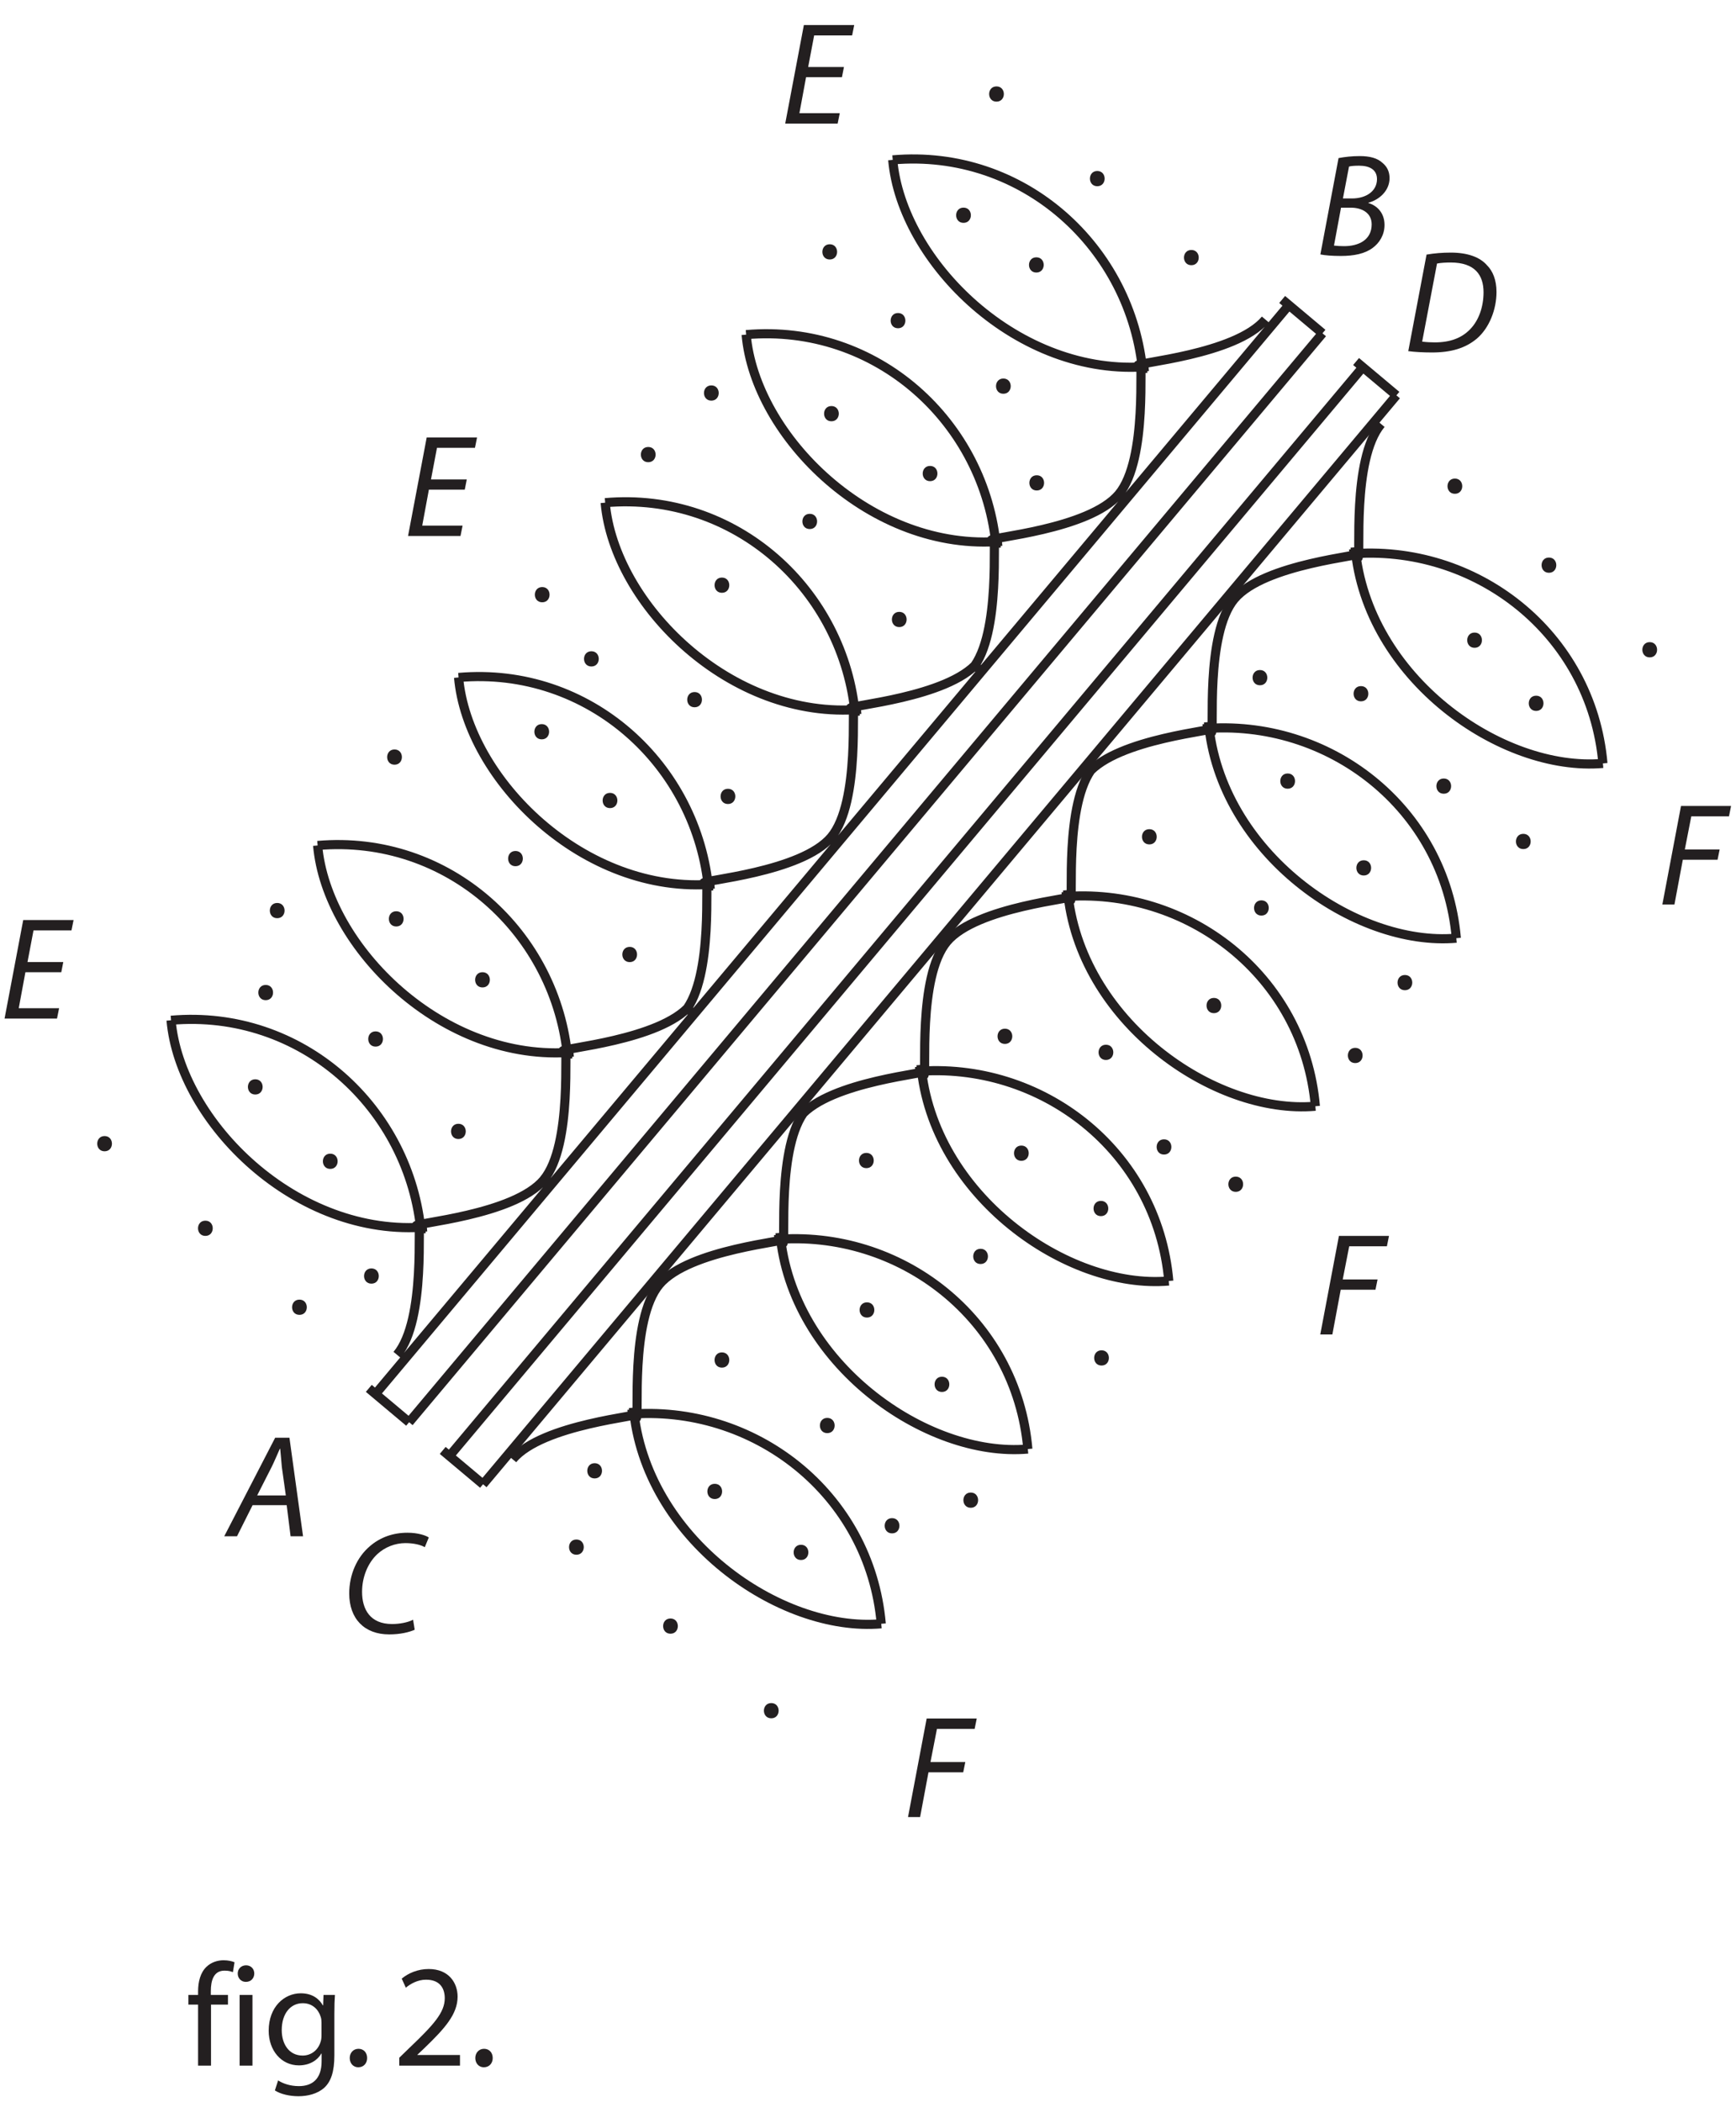 <?xml version="1.0" encoding="UTF-8"?>
<svg xmlns="http://www.w3.org/2000/svg" xmlns:xlink="http://www.w3.org/1999/xlink" width="285pt" height="345pt" viewBox="0 0 285 345" version="1.2">
<defs>
<g>
<symbol overflow="visible" id="glyph0-0">
<path style="stroke:none;" d=""/>
</symbol>
<symbol overflow="visible" id="glyph0-1">
<path style="stroke:none;" d="M 4.062 0 L 4.062 -10.016 L 6.844 -10.016 L 6.844 -11.609 L 4.031 -11.609 L 4.031 -12.234 C 4.031 -14.016 4.516 -15.594 6.281 -15.594 C 6.906 -15.594 7.312 -15.484 7.656 -15.344 L 7.922 -16.969 C 7.516 -17.141 6.891 -17.297 6.125 -17.297 C 5.156 -17.297 4.109 -16.984 3.312 -16.219 C 2.328 -15.281 1.938 -13.797 1.938 -12.172 L 1.938 -11.609 L 0.344 -11.609 L 0.344 -10.016 L 1.938 -10.016 L 1.938 0 Z "/>
</symbol>
<symbol overflow="visible" id="glyph0-2">
<path style="stroke:none;" d="M 3.859 0 L 3.859 -11.609 L 1.75 -11.609 L 1.75 0 Z M 2.781 -13.75 C 3.625 -13.75 4.156 -14.375 4.156 -15.125 C 4.156 -15.859 3.625 -16.469 2.812 -16.469 C 1.984 -16.469 1.438 -15.859 1.438 -15.125 C 1.438 -14.375 1.969 -13.75 2.766 -13.75 Z "/>
</symbol>
<symbol overflow="visible" id="glyph0-3">
<path style="stroke:none;" d="M 11.688 -8.453 C 11.688 -9.859 11.719 -10.797 11.781 -11.609 L 9.906 -11.609 L 9.844 -9.891 L 9.797 -9.891 C 9.266 -10.844 8.188 -11.875 6.172 -11.875 C 3.484 -11.875 0.906 -9.672 0.906 -5.734 C 0.906 -2.5 2.969 -0.047 5.859 -0.047 C 7.656 -0.047 8.922 -0.906 9.547 -1.984 L 9.594 -1.984 L 9.594 -0.719 C 9.594 2.234 8.016 3.359 5.859 3.359 C 4.422 3.359 3.219 2.922 2.453 2.422 L 1.922 4.062 C 2.859 4.688 4.391 5.016 5.781 5.016 C 7.25 5.016 8.875 4.656 10.031 3.625 C 11.141 2.594 11.688 0.984 11.688 -1.703 Z M 9.578 -4.969 C 9.578 -4.578 9.531 -4.172 9.406 -3.844 C 8.969 -2.469 7.797 -1.656 6.484 -1.656 C 4.219 -1.656 3.047 -3.578 3.047 -5.828 C 3.047 -8.547 4.484 -10.25 6.5 -10.25 C 8.062 -10.25 9.078 -9.234 9.453 -7.984 C 9.547 -7.703 9.578 -7.391 9.578 -7.062 Z "/>
</symbol>
<symbol overflow="visible" id="glyph0-4">
<path style="stroke:none;" d="M 2.656 0.266 C 3.531 0.266 4.109 -0.391 4.109 -1.25 C 4.109 -2.141 3.531 -2.766 2.688 -2.766 C 1.844 -2.766 1.25 -2.109 1.25 -1.25 C 1.25 -0.391 1.828 0.266 2.641 0.266 Z "/>
</symbol>
<symbol overflow="visible" id="glyph0-5">
<path style="stroke:none;" d=""/>
</symbol>
<symbol overflow="visible" id="glyph0-6">
<path style="stroke:none;" d="M 11.047 0 L 11.047 -1.75 L 4.062 -1.75 L 4.062 -1.797 L 5.281 -2.953 C 8.562 -6.125 10.656 -8.453 10.656 -11.328 C 10.656 -13.562 9.234 -15.859 5.906 -15.859 C 4.109 -15.859 2.547 -15.172 1.484 -14.281 L 2.156 -12.797 C 2.875 -13.391 4.062 -14.109 5.469 -14.109 C 7.797 -14.109 8.547 -12.641 8.547 -11.062 C 8.547 -8.719 6.719 -6.703 2.734 -2.906 L 1.078 -1.297 L 1.078 0 Z "/>
</symbol>
<symbol overflow="visible" id="glyph1-0">
<path style="stroke:none;" d=""/>
</symbol>
<symbol overflow="visible" id="glyph1-1">
<path style="stroke:none;" d="M 0.75 0 L 2.734 0 L 4.109 -7.344 L 9.812 -7.344 L 10.156 -9.031 L 4.438 -9.031 L 5.5 -14.469 L 11.688 -14.469 L 12.031 -16.172 L 3.812 -16.172 Z "/>
</symbol>
<symbol overflow="visible" id="glyph1-2">
<path style="stroke:none;" d="M 10.391 -9.281 L 4.516 -9.281 L 5.5 -14.469 L 11.734 -14.469 L 12.078 -16.172 L 3.812 -16.172 L 0.75 0 L 9.359 0 L 9.703 -1.703 L 3.078 -1.703 L 4.172 -7.609 L 10.062 -7.609 Z "/>
</symbol>
<symbol overflow="visible" id="glyph1-3">
<path style="stroke:none;" d="M 9.625 -5.109 L 10.266 0 L 12.312 0 L 10.078 -16.172 L 7.734 -16.172 L -0.625 0 L 1.469 0 L 4.031 -5.109 Z M 4.781 -6.703 L 7.172 -11.406 C 7.656 -12.391 8.062 -13.391 8.5 -14.359 L 8.562 -14.359 C 8.641 -13.422 8.766 -12.219 8.828 -11.375 L 9.484 -6.703 Z "/>
</symbol>
<symbol overflow="visible" id="glyph1-4">
<path style="stroke:none;" d="M 11.656 -2.141 C 10.781 -1.688 9.438 -1.438 8.203 -1.438 C 4.609 -1.438 3.281 -3.844 3.281 -6.719 C 3.281 -9.188 4.25 -11.469 5.766 -12.891 C 7.016 -14.062 8.719 -14.719 10.391 -14.719 C 11.828 -14.719 12.984 -14.406 13.578 -14.047 L 14.234 -15.641 C 13.797 -15.953 12.5 -16.422 10.734 -16.422 C 8.359 -16.422 6.281 -15.672 4.609 -14.25 C 2.406 -12.406 1.172 -9.5 1.172 -6.453 C 1.172 -2.328 3.641 0.266 7.734 0.266 C 9.547 0.266 11.016 -0.094 11.922 -0.5 Z "/>
</symbol>
<symbol overflow="visible" id="glyph1-5">
<path style="stroke:none;" d="M 0.766 -0.125 C 1.516 0.031 2.734 0.125 4.109 0.125 C 6.281 0.125 8.062 -0.234 9.359 -1.203 C 10.422 -1.984 11.297 -3.281 11.297 -4.969 C 11.297 -6.906 10.109 -8.141 8.641 -8.562 L 8.641 -8.609 C 10.469 -9.094 12.125 -10.609 12.125 -12.641 C 12.125 -13.703 11.719 -14.547 10.938 -15.172 C 10.109 -15.938 8.875 -16.266 7.219 -16.266 C 5.906 -16.266 4.75 -16.125 3.75 -15.938 Z M 5.469 -14.547 C 5.781 -14.641 6.391 -14.688 7.125 -14.688 C 8.875 -14.688 10.062 -14.016 10.062 -12.484 C 10.062 -10.516 8.281 -9.312 5.953 -9.312 L 4.469 -9.312 Z M 4.156 -7.797 L 5.781 -7.797 C 7.578 -7.797 9.188 -6.953 9.188 -5.062 C 9.188 -2.469 6.984 -1.469 4.625 -1.484 C 4.078 -1.484 3.5 -1.516 3 -1.578 Z "/>
</symbol>
<symbol overflow="visible" id="glyph1-6">
<path style="stroke:none;" d="M 0.797 -0.094 C 1.828 0.047 3.281 0.125 4.703 0.125 C 7.828 0.125 10.172 -0.578 12.047 -2.141 C 14.109 -3.906 15.281 -6.938 15.281 -9.812 C 15.281 -11.812 14.641 -13.266 13.75 -14.156 C 12.578 -15.531 10.516 -16.266 7.781 -16.266 C 6.391 -16.266 5.047 -16.156 3.797 -15.938 Z M 5.516 -14.469 C 6.094 -14.594 7.016 -14.641 7.75 -14.641 C 11.766 -14.641 13.156 -12.547 13.156 -9.75 C 13.156 -7.438 12.406 -5.156 10.938 -3.672 C 9.594 -2.281 7.734 -1.531 5.156 -1.531 C 4.562 -1.531 3.797 -1.562 3.078 -1.656 Z "/>
</symbol>
</g>
</defs>
<g id="surface1">
<g style="fill:rgb(13.73%,12.16%,12.549%);fill-opacity:1;">
  <use xlink:href="#glyph0-1" x="30.581" y="339"/>
  <use xlink:href="#glyph0-2" x="37.589" y="339"/>
  <use xlink:href="#glyph0-3" x="43.205" y="339"/>
</g>
<g style="fill:rgb(13.73%,12.16%,12.549%);fill-opacity:1;">
  <use xlink:href="#glyph0-4" x="56.165" y="339"/>
</g>
<g style="fill:rgb(13.73%,12.16%,12.549%);fill-opacity:1;">
  <use xlink:href="#glyph0-5" x="59.381" y="339"/>
  <use xlink:href="#glyph0-6" x="64.469" y="339"/>
  <use xlink:href="#glyph0-4" x="76.781" y="339"/>
</g>
<path style="fill:none;stroke-width:1.5;stroke-linecap:butt;stroke-linejoin:miter;stroke:rgb(13.73%,12.16%,12.549%);stroke-opacity:1;stroke-miterlimit:4;" d="M 94.145 172.336 C 72.734 170.465 53.602 189.594 52.145 206.246 M 52.145 206.246 C 73.555 208.117 91.41 191.848 93.215 171.234 M 93.039 173.262 C 92.5 173.715 94.113 157.156 89.238 151.348 M 92.402 172.504 C 91.863 172.957 108.453 174.242 113.324 180.051 M 70.074 143.656 C 48.668 141.781 29.535 160.914 28.082 177.562 M 28.082 177.562 C 49.488 179.438 67.344 163.168 69.148 142.555 M 68.973 144.582 C 68.434 145.035 70.051 128.473 65.176 122.664 M 68.336 143.824 C 67.797 144.277 84.387 145.559 89.262 151.367 M 141.348 228.594 C 119.941 226.723 100.809 245.852 99.352 262.504 M 99.352 262.504 C 120.762 264.375 138.617 248.105 140.422 227.492 M 140.246 229.52 C 139.707 229.973 141.32 213.414 136.445 207.605 M 139.609 228.762 C 139.07 229.215 155.656 230.5 160.531 236.309 M 117.281 199.914 C 95.875 198.039 76.742 217.172 75.285 233.82 M 75.285 233.82 C 96.695 235.695 114.551 219.426 116.355 198.809 M 116.18 200.84 C 115.641 201.293 117.258 184.734 112.383 178.926 M 115.543 200.082 C 115.004 200.535 131.594 201.82 136.465 207.629 M 188.555 284.852 C 167.145 282.98 148.016 302.113 146.559 318.762 M 146.559 318.762 C 167.969 320.637 185.824 304.367 187.629 283.75 M 187.449 285.781 C 186.91 286.23 188.527 269.672 183.652 263.863 M 186.816 285.02 C 186.277 285.477 202.863 286.758 207.738 292.566 M 164.488 256.172 C 143.082 254.301 123.949 273.43 122.496 290.082 M 122.496 290.082 C 143.902 291.953 161.758 275.684 163.562 255.07 M 163.383 257.098 C 162.844 257.551 164.461 240.988 159.586 235.184 M 162.75 256.34 C 162.211 256.793 178.801 258.078 183.672 263.887 M 61.648 116.227 L 211.598 294.93 M 67.164 111.598 L 217.113 290.301 M 73.781 106.043 L 223.734 284.746 M 79.301 101.414 L 229.25 280.117 M 210.496 295.855 L 217.113 290.301 M 222.629 285.672 L 229.25 280.117 M 72.68 106.969 L 79.301 101.414 M 60.547 117.152 L 67.164 111.598 " transform="matrix(1,0,0,-1,0,345)"/>
<path style=" stroke:none;fill-rule:nonzero;fill:rgb(13.73%,12.16%,12.549%);fill-opacity:1;" d="M 43.621 164.141 C 45.23 164.141 45.23 161.641 43.621 161.641 C 42.008 161.641 42.008 164.141 43.621 164.141 "/>
<path style=" stroke:none;fill-rule:nonzero;fill:rgb(13.73%,12.16%,12.549%);fill-opacity:1;" d="M 17.168 188.941 C 18.781 188.941 18.781 186.441 17.168 186.441 C 15.559 186.441 15.559 188.941 17.168 188.941 "/>
<path style=" stroke:none;fill-rule:nonzero;fill:rgb(13.73%,12.16%,12.549%);fill-opacity:1;" d="M 33.719 202.828 C 35.328 202.828 35.328 200.328 33.719 200.328 C 32.105 200.328 32.105 202.828 33.719 202.828 "/>
<path style=" stroke:none;fill-rule:nonzero;fill:rgb(13.73%,12.16%,12.549%);fill-opacity:1;" d="M 54.219 191.832 C 55.832 191.832 55.832 189.332 54.219 189.332 C 52.605 189.332 52.605 191.832 54.219 191.832 "/>
<path style=" stroke:none;fill-rule:nonzero;fill:rgb(13.73%,12.16%,12.549%);fill-opacity:1;" d="M 49.16 215.785 C 50.773 215.785 50.773 213.285 49.16 213.285 C 47.547 213.285 47.547 215.785 49.16 215.785 "/>
<path style=" stroke:none;fill-rule:nonzero;fill:rgb(13.73%,12.16%,12.549%);fill-opacity:1;" d="M 75.254 186.926 C 76.867 186.926 76.867 184.426 75.254 184.426 C 73.645 184.426 73.645 186.926 75.254 186.926 "/>
<path style=" stroke:none;fill-rule:nonzero;fill:rgb(13.73%,12.16%,12.549%);fill-opacity:1;" d="M 64.77 125.496 C 66.383 125.496 66.383 122.996 64.77 122.996 C 63.156 122.996 63.156 125.496 64.77 125.496 "/>
<path style=" stroke:none;fill-rule:nonzero;fill:rgb(13.73%,12.16%,12.549%);fill-opacity:1;" d="M 79.211 162.051 C 80.824 162.051 80.824 159.551 79.211 159.551 C 77.598 159.551 77.598 162.051 79.211 162.051 "/>
<path style=" stroke:none;fill-rule:nonzero;fill:rgb(13.73%,12.16%,12.549%);fill-opacity:1;" d="M 65.051 152.047 C 66.66 152.047 66.66 149.547 65.051 149.547 C 63.438 149.547 63.438 152.047 65.051 152.047 "/>
<path style=" stroke:none;fill-rule:nonzero;fill:rgb(13.73%,12.16%,12.549%);fill-opacity:1;" d="M 103.379 157.895 C 104.988 157.895 104.988 155.395 103.379 155.395 C 101.766 155.395 101.766 157.895 103.379 157.895 "/>
<path style=" stroke:none;fill-rule:nonzero;fill:rgb(13.73%,12.16%,12.549%);fill-opacity:1;" d="M 100.145 132.621 C 101.758 132.621 101.758 130.121 100.145 130.121 C 98.531 130.121 98.531 132.621 100.145 132.621 "/>
<path style=" stroke:none;fill-rule:nonzero;fill:rgb(13.73%,12.16%,12.549%);fill-opacity:1;" d="M 89.016 98.844 C 90.625 98.844 90.625 96.344 89.016 96.344 C 87.402 96.344 87.402 98.844 89.016 98.844 "/>
<path style=" stroke:none;fill-rule:nonzero;fill:rgb(13.73%,12.16%,12.549%);fill-opacity:1;" d="M 114.031 116.074 C 115.641 116.074 115.641 113.574 114.031 113.574 C 112.418 113.574 112.418 116.074 114.031 116.074 "/>
<path style=" stroke:none;fill-rule:nonzero;fill:rgb(13.73%,12.16%,12.549%);fill-opacity:1;" d="M 119.508 131.949 C 121.121 131.949 121.121 129.449 119.508 129.449 C 117.895 129.449 117.895 131.949 119.508 131.949 "/>
<path style=" stroke:none;fill-rule:nonzero;fill:rgb(13.73%,12.16%,12.549%);fill-opacity:1;" d="M 118.52 97.285 C 120.129 97.285 120.129 94.785 118.52 94.785 C 116.906 94.785 116.906 97.285 118.52 97.285 "/>
<path style=" stroke:none;fill-rule:nonzero;fill:rgb(13.73%,12.16%,12.549%);fill-opacity:1;" d="M 147.633 102.914 C 149.242 102.914 149.242 100.414 147.633 100.414 C 146.02 100.414 146.02 102.914 147.633 102.914 "/>
<path style=" stroke:none;fill-rule:nonzero;fill:rgb(13.73%,12.16%,12.549%);fill-opacity:1;" d="M 106.422 75.855 C 108.035 75.855 108.035 73.355 106.422 73.355 C 104.809 73.355 104.809 75.855 106.422 75.855 "/>
<path style=" stroke:none;fill-rule:nonzero;fill:rgb(13.73%,12.16%,12.549%);fill-opacity:1;" d="M 136.496 69.137 C 138.109 69.137 138.109 66.637 136.496 66.637 C 134.887 66.637 134.887 69.137 136.496 69.137 "/>
<path style=" stroke:none;fill-rule:nonzero;fill:rgb(13.73%,12.16%,12.549%);fill-opacity:1;" d="M 152.691 78.965 C 154.301 78.965 154.301 76.465 152.691 76.465 C 151.078 76.465 151.078 78.965 152.691 78.965 "/>
<path style=" stroke:none;fill-rule:nonzero;fill:rgb(13.73%,12.16%,12.549%);fill-opacity:1;" d="M 136.219 42.586 C 137.832 42.586 137.832 40.086 136.219 40.086 C 134.605 40.086 134.605 42.586 136.219 42.586 "/>
<path style=" stroke:none;fill-rule:nonzero;fill:rgb(13.73%,12.16%,12.549%);fill-opacity:1;" d="M 170.203 80.496 C 171.812 80.496 171.812 77.996 170.203 77.996 C 168.59 77.996 168.59 80.496 170.203 80.496 "/>
<path style=" stroke:none;fill-rule:nonzero;fill:rgb(13.73%,12.16%,12.549%);fill-opacity:1;" d="M 163.594 16.68 C 165.207 16.68 165.207 14.18 163.594 14.18 C 161.984 14.18 161.984 16.68 163.594 16.68 "/>
<path style=" stroke:none;fill-rule:nonzero;fill:rgb(13.73%,12.16%,12.549%);fill-opacity:1;" d="M 180.141 30.562 C 181.754 30.562 181.754 28.062 180.141 28.062 C 178.531 28.062 178.531 30.562 180.141 30.562 "/>
<path style=" stroke:none;fill-rule:nonzero;fill:rgb(13.73%,12.16%,12.549%);fill-opacity:1;" d="M 195.586 43.523 C 197.199 43.523 197.199 41.023 195.586 41.023 C 193.973 41.023 193.973 43.523 195.586 43.523 "/>
<path style=" stroke:none;fill-rule:nonzero;fill:rgb(13.73%,12.16%,12.549%);fill-opacity:1;" d="M 170.137 44.727 C 171.75 44.727 171.75 42.227 170.137 42.227 C 168.527 42.227 168.527 44.727 170.137 44.727 "/>
<path style=" stroke:none;fill-rule:nonzero;fill:rgb(13.73%,12.16%,12.549%);fill-opacity:1;" d="M 41.91 179.625 C 43.52 179.625 43.52 177.125 41.91 177.125 C 40.297 177.125 40.297 179.625 41.91 179.625 "/>
<path style=" stroke:none;fill-rule:nonzero;fill:rgb(13.73%,12.16%,12.549%);fill-opacity:1;" d="M 61.66 171.762 C 63.273 171.762 63.273 169.262 61.66 169.262 C 60.051 169.262 60.051 171.762 61.66 171.762 "/>
<path style=" stroke:none;fill-rule:nonzero;fill:rgb(13.73%,12.16%,12.549%);fill-opacity:1;" d="M 158.18 36.574 C 159.793 36.574 159.793 34.074 158.18 34.074 C 156.566 34.074 156.566 36.574 158.18 36.574 "/>
<path style=" stroke:none;fill-rule:nonzero;fill:rgb(13.73%,12.16%,12.549%);fill-opacity:1;" d="M 45.508 150.688 C 47.121 150.688 47.121 148.188 45.508 148.188 C 43.895 148.188 43.895 150.688 45.508 150.688 "/>
<path style=" stroke:none;fill-rule:nonzero;fill:rgb(13.73%,12.16%,12.549%);fill-opacity:1;" d="M 132.938 86.824 C 134.547 86.824 134.547 84.324 132.938 84.324 C 131.324 84.324 131.324 86.824 132.938 86.824 "/>
<path style=" stroke:none;fill-rule:nonzero;fill:rgb(13.73%,12.16%,12.549%);fill-opacity:1;" d="M 116.781 65.75 C 118.395 65.75 118.395 63.25 116.781 63.25 C 115.168 63.25 115.168 65.75 116.781 65.75 "/>
<path style=" stroke:none;fill-rule:nonzero;fill:rgb(13.73%,12.16%,12.549%);fill-opacity:1;" d="M 147.43 53.871 C 149.039 53.871 149.039 51.371 147.43 51.371 C 145.816 51.371 145.816 53.871 147.43 53.871 "/>
<path style=" stroke:none;fill-rule:nonzero;fill:rgb(13.73%,12.16%,12.549%);fill-opacity:1;" d="M 164.723 64.621 C 166.336 64.621 166.336 62.121 164.723 62.121 C 163.113 62.121 163.113 64.621 164.723 64.621 "/>
<path style=" stroke:none;fill-rule:nonzero;fill:rgb(13.73%,12.16%,12.549%);fill-opacity:1;" d="M 84.625 142.156 C 86.238 142.156 86.238 139.656 84.625 139.656 C 83.016 139.656 83.016 142.156 84.625 142.156 "/>
<path style=" stroke:none;fill-rule:nonzero;fill:rgb(13.73%,12.16%,12.549%);fill-opacity:1;" d="M 88.938 121.336 C 90.551 121.336 90.551 118.836 88.938 118.836 C 87.324 118.836 87.324 121.336 88.938 121.336 "/>
<path style=" stroke:none;fill-rule:nonzero;fill:rgb(13.73%,12.16%,12.549%);fill-opacity:1;" d="M 97.09 109.379 C 98.703 109.379 98.703 106.879 97.09 106.879 C 95.477 106.879 95.477 109.379 97.09 109.379 "/>
<path style=" stroke:none;fill-rule:nonzero;fill:rgb(13.73%,12.16%,12.549%);fill-opacity:1;" d="M 60.977 210.664 C 62.59 210.664 62.59 208.164 60.977 208.164 C 59.363 208.164 59.363 210.664 60.977 210.664 "/>
<path style="fill:none;stroke-width:1.5;stroke-linecap:butt;stroke-linejoin:miter;stroke:rgb(13.73%,12.16%,12.549%);stroke-opacity:1;stroke-miterlimit:4;" d="M 128.051 142.664 C 129.926 121.258 152.09 105.738 168.742 107.195 M 168.742 107.195 C 166.867 128.605 147.742 143.363 127.129 141.562 M 129.156 141.738 C 129.695 141.285 113.109 140.004 108.234 134.195 M 128.52 140.98 C 129.062 140.527 127.445 157.09 132.32 162.895 M 103.988 113.984 C 105.859 92.578 128.023 77.059 144.676 78.516 M 144.676 78.516 C 142.801 99.926 123.68 114.684 103.062 112.883 M 105.09 113.059 C 105.633 112.605 89.043 111.32 84.168 105.512 M 104.453 112.301 C 104.996 111.848 103.379 128.406 108.254 134.215 M 175.258 198.922 C 177.133 177.516 199.297 161.996 215.945 163.453 M 215.945 163.453 C 214.074 184.863 194.949 199.621 174.336 197.82 M 176.363 197.996 C 176.902 197.543 160.316 196.262 155.441 190.453 M 175.727 197.238 C 176.27 196.785 174.652 213.348 179.527 219.152 M 151.195 170.242 C 153.066 148.836 175.23 133.316 191.879 134.773 M 191.879 134.773 C 190.008 156.184 170.883 170.941 150.27 169.141 M 152.297 169.316 C 152.836 168.863 136.25 167.578 131.375 161.77 M 151.66 168.559 C 152.203 168.105 150.586 184.664 155.461 190.473 M 222.465 255.184 C 224.34 233.773 246.5 218.258 263.152 219.715 M 263.152 219.715 C 261.281 241.121 242.156 255.883 221.539 254.078 M 223.57 254.258 C 224.109 253.801 207.523 252.52 202.648 246.711 M 222.934 253.5 C 223.473 253.047 221.859 269.605 226.734 275.414 M 198.398 226.5 C 200.273 205.094 222.434 189.574 239.086 191.031 M 239.086 191.031 C 237.211 212.441 218.09 227.199 197.473 225.398 M 199.504 225.574 C 200.043 225.121 183.457 223.836 178.582 218.027 M 198.867 224.816 C 199.41 224.363 197.793 240.922 202.664 246.734 " transform="matrix(1,0,0,-1,0,345)"/>
<path style=" stroke:none;fill-rule:nonzero;fill:rgb(13.73%,12.16%,12.549%);fill-opacity:1;" d="M 146.449 251.645 C 148.062 251.645 148.062 249.145 146.449 249.145 C 144.836 249.145 144.836 251.645 146.449 251.645 "/>
<path style=" stroke:none;fill-rule:nonzero;fill:rgb(13.73%,12.16%,12.549%);fill-opacity:1;" d="M 126.621 281.996 C 128.234 281.996 128.234 279.496 126.621 279.496 C 125.008 279.496 125.008 281.996 126.621 281.996 "/>
<path style=" stroke:none;fill-rule:nonzero;fill:rgb(13.73%,12.16%,12.549%);fill-opacity:1;" d="M 110.074 268.113 C 111.684 268.113 111.684 265.613 110.074 265.613 C 108.461 265.613 108.461 268.113 110.074 268.113 "/>
<path style=" stroke:none;fill-rule:nonzero;fill:rgb(13.73%,12.16%,12.549%);fill-opacity:1;" d="M 117.34 246.012 C 118.953 246.012 118.953 243.512 117.34 243.512 C 115.727 243.512 115.727 246.012 117.34 246.012 "/>
<path style=" stroke:none;fill-rule:nonzero;fill:rgb(13.73%,12.16%,12.549%);fill-opacity:1;" d="M 94.629 255.152 C 96.242 255.152 96.242 252.652 94.629 252.652 C 93.016 252.652 93.016 255.152 94.629 255.152 "/>
<path style=" stroke:none;fill-rule:nonzero;fill:rgb(13.73%,12.16%,12.549%);fill-opacity:1;" d="M 118.516 224.445 C 120.129 224.445 120.129 221.945 118.516 221.945 C 116.906 221.945 116.906 224.445 118.516 224.445 "/>
<path style=" stroke:none;fill-rule:nonzero;fill:rgb(13.73%,12.16%,12.549%);fill-opacity:1;" d="M 180.84 224.102 C 182.449 224.102 182.449 221.602 180.84 221.602 C 179.227 221.602 179.227 224.102 180.84 224.102 "/>
<path style=" stroke:none;fill-rule:nonzero;fill:rgb(13.73%,12.16%,12.549%);fill-opacity:1;" d="M 142.328 216.23 C 143.941 216.23 143.941 213.73 142.328 213.73 C 140.719 213.73 140.719 216.23 142.328 216.23 "/>
<path style=" stroke:none;fill-rule:nonzero;fill:rgb(13.73%,12.16%,12.549%);fill-opacity:1;" d="M 154.641 228.438 C 156.254 228.438 156.254 225.938 154.641 225.938 C 153.027 225.938 153.027 228.438 154.641 228.438 "/>
<path style=" stroke:none;fill-rule:nonzero;fill:rgb(13.73%,12.16%,12.549%);fill-opacity:1;" d="M 142.23 191.707 C 143.844 191.707 143.844 189.207 142.23 189.207 C 140.617 189.207 140.617 191.707 142.23 191.707 "/>
<path style=" stroke:none;fill-rule:nonzero;fill:rgb(13.73%,12.16%,12.549%);fill-opacity:1;" d="M 167.676 190.504 C 169.289 190.504 169.289 188.004 167.676 188.004 C 166.066 188.004 166.066 190.504 167.676 190.504 "/>
<path style=" stroke:none;fill-rule:nonzero;fill:rgb(13.73%,12.16%,12.549%);fill-opacity:1;" d="M 202.875 195.598 C 204.488 195.598 204.488 193.098 202.875 193.098 C 201.262 193.098 201.262 195.598 202.875 195.598 "/>
<path style=" stroke:none;fill-rule:nonzero;fill:rgb(13.73%,12.16%,12.549%);fill-opacity:1;" d="M 181.562 173.953 C 183.176 173.953 183.176 171.453 181.562 171.453 C 179.949 171.453 179.949 173.953 181.562 173.953 "/>
<path style=" stroke:none;fill-rule:nonzero;fill:rgb(13.73%,12.16%,12.549%);fill-opacity:1;" d="M 164.977 171.32 C 166.59 171.32 166.59 168.82 164.977 168.82 C 163.363 168.82 163.363 171.32 164.977 171.32 "/>
<path style=" stroke:none;fill-rule:nonzero;fill:rgb(13.73%,12.16%,12.549%);fill-opacity:1;" d="M 199.285 166.273 C 200.898 166.273 200.898 163.773 199.285 163.773 C 197.676 163.773 197.676 166.273 199.285 166.273 "/>
<path style=" stroke:none;fill-rule:nonzero;fill:rgb(13.73%,12.16%,12.549%);fill-opacity:1;" d="M 188.688 138.578 C 190.301 138.578 190.301 136.078 188.688 136.078 C 187.074 136.078 187.074 138.578 188.688 138.578 "/>
<path style=" stroke:none;fill-rule:nonzero;fill:rgb(13.73%,12.16%,12.549%);fill-opacity:1;" d="M 222.488 174.465 C 224.102 174.465 224.102 171.965 222.488 171.965 C 220.879 171.965 220.879 174.465 222.488 174.465 "/>
<path style=" stroke:none;fill-rule:nonzero;fill:rgb(13.73%,12.16%,12.549%);fill-opacity:1;" d="M 223.887 143.68 C 225.5 143.68 225.5 141.18 223.887 141.18 C 222.273 141.18 222.273 143.68 223.887 143.68 "/>
<path style=" stroke:none;fill-rule:nonzero;fill:rgb(13.73%,12.16%,12.549%);fill-opacity:1;" d="M 211.395 129.438 C 213.008 129.438 213.008 126.938 211.395 126.938 C 209.785 126.938 209.785 129.438 211.395 129.438 "/>
<path style=" stroke:none;fill-rule:nonzero;fill:rgb(13.73%,12.16%,12.549%);fill-opacity:1;" d="M 250.082 139.344 C 251.695 139.344 251.695 136.844 250.082 136.844 C 248.469 136.844 248.469 139.344 250.082 139.344 "/>
<path style=" stroke:none;fill-rule:nonzero;fill:rgb(13.73%,12.16%,12.549%);fill-opacity:1;" d="M 206.844 112.461 C 208.457 112.461 208.457 109.961 206.844 109.961 C 205.234 109.961 205.234 112.461 206.844 112.461 "/>
<path style=" stroke:none;fill-rule:nonzero;fill:rgb(13.73%,12.16%,12.549%);fill-opacity:1;" d="M 270.836 107.883 C 272.449 107.883 272.449 105.383 270.836 105.383 C 269.223 105.383 269.223 107.883 270.836 107.883 "/>
<path style=" stroke:none;fill-rule:nonzero;fill:rgb(13.73%,12.16%,12.549%);fill-opacity:1;" d="M 254.289 94 C 255.902 94 255.902 91.5 254.289 91.5 C 252.68 91.5 252.68 94 254.289 94 "/>
<path style=" stroke:none;fill-rule:nonzero;fill:rgb(13.73%,12.16%,12.549%);fill-opacity:1;" d="M 238.848 81.039 C 240.461 81.039 240.461 78.539 238.848 78.539 C 237.234 78.539 237.234 81.039 238.848 81.039 "/>
<path style=" stroke:none;fill-rule:nonzero;fill:rgb(13.73%,12.16%,12.549%);fill-opacity:1;" d="M 242.082 106.312 C 243.691 106.312 243.691 103.812 242.082 103.812 C 240.469 103.812 240.469 106.312 242.082 106.312 "/>
<path style=" stroke:none;fill-rule:nonzero;fill:rgb(13.73%,12.16%,12.549%);fill-opacity:1;" d="M 131.5 256.016 C 133.113 256.016 133.113 253.516 131.5 253.516 C 129.891 253.516 129.891 256.016 131.5 256.016 "/>
<path style=" stroke:none;fill-rule:nonzero;fill:rgb(13.73%,12.16%,12.549%);fill-opacity:1;" d="M 135.812 235.195 C 137.426 235.195 137.426 232.695 135.812 232.695 C 134.199 232.695 134.199 235.195 135.812 235.195 "/>
<path style=" stroke:none;fill-rule:nonzero;fill:rgb(13.73%,12.16%,12.549%);fill-opacity:1;" d="M 252.188 116.672 C 253.797 116.672 253.797 114.172 252.188 114.172 C 250.574 114.172 250.574 116.672 252.188 116.672 "/>
<path style=" stroke:none;fill-rule:nonzero;fill:rgb(13.73%,12.16%,12.549%);fill-opacity:1;" d="M 159.371 247.445 C 160.98 247.445 160.98 244.945 159.371 244.945 C 157.758 244.945 157.758 247.445 159.371 247.445 "/>
<path style=" stroke:none;fill-rule:nonzero;fill:rgb(13.73%,12.16%,12.549%);fill-opacity:1;" d="M 207.086 150.258 C 208.695 150.258 208.695 147.758 207.086 147.758 C 205.473 147.758 205.473 150.258 207.086 150.258 "/>
<path style=" stroke:none;fill-rule:nonzero;fill:rgb(13.73%,12.16%,12.549%);fill-opacity:1;" d="M 230.645 162.508 C 232.254 162.508 232.254 160.008 230.645 160.008 C 229.031 160.008 229.031 162.508 230.645 162.508 "/>
<path style=" stroke:none;fill-rule:nonzero;fill:rgb(13.73%,12.16%,12.549%);fill-opacity:1;" d="M 237.023 130.262 C 238.633 130.262 238.633 127.762 237.023 127.762 C 235.41 127.762 235.41 130.262 237.023 130.262 "/>
<path style=" stroke:none;fill-rule:nonzero;fill:rgb(13.73%,12.16%,12.549%);fill-opacity:1;" d="M 223.43 115.098 C 225.043 115.098 225.043 112.598 223.43 112.598 C 221.816 112.598 221.816 115.098 223.43 115.098 "/>
<path style=" stroke:none;fill-rule:nonzero;fill:rgb(13.73%,12.16%,12.549%);fill-opacity:1;" d="M 160.98 207.441 C 162.594 207.441 162.594 204.941 160.98 204.941 C 159.371 204.941 159.371 207.441 160.98 207.441 "/>
<path style=" stroke:none;fill-rule:nonzero;fill:rgb(13.73%,12.16%,12.549%);fill-opacity:1;" d="M 180.738 199.582 C 182.348 199.582 182.348 197.082 180.738 197.082 C 179.125 197.082 179.125 199.582 180.738 199.582 "/>
<path style=" stroke:none;fill-rule:nonzero;fill:rgb(13.73%,12.16%,12.549%);fill-opacity:1;" d="M 191.094 189.477 C 192.707 189.477 192.707 186.977 191.094 186.977 C 189.484 186.977 189.484 189.477 191.094 189.477 "/>
<path style=" stroke:none;fill-rule:nonzero;fill:rgb(13.73%,12.16%,12.549%);fill-opacity:1;" d="M 97.621 242.629 C 99.234 242.629 99.234 240.129 97.621 240.129 C 96.012 240.129 96.012 242.629 97.621 242.629 "/>
<g style="fill:rgb(13.73%,12.16%,12.549%);fill-opacity:1;">
  <use xlink:href="#glyph1-1" x="216" y="219.001"/>
</g>
<g style="fill:rgb(13.73%,12.16%,12.549%);fill-opacity:1;">
  <use xlink:href="#glyph1-1" x="148.32" y="298.201"/>
</g>
<g style="fill:rgb(13.73%,12.16%,12.549%);fill-opacity:1;">
  <use xlink:href="#glyph1-1" x="272.16" y="148.441"/>
</g>
<g style="fill:rgb(13.73%,12.16%,12.549%);fill-opacity:1;">
  <use xlink:href="#glyph1-2" x="0" y="167.161"/>
</g>
<g style="fill:rgb(13.73%,12.16%,12.549%);fill-opacity:1;">
  <use xlink:href="#glyph1-2" x="66.24" y="87.961"/>
</g>
<g style="fill:rgb(13.73%,12.16%,12.549%);fill-opacity:1;">
  <use xlink:href="#glyph1-2" x="128.16" y="20.281"/>
</g>
<g style="fill:rgb(13.73%,12.16%,12.549%);fill-opacity:1;">
  <use xlink:href="#glyph1-3" x="37.44" y="252.121"/>
</g>
<g style="fill:rgb(13.73%,12.16%,12.549%);fill-opacity:1;">
  <use xlink:href="#glyph1-4" x="56.16" y="267.961"/>
</g>
<g style="fill:rgb(13.73%,12.16%,12.549%);fill-opacity:1;">
  <use xlink:href="#glyph1-5" x="216" y="41.881"/>
</g>
<g style="fill:rgb(13.73%,12.16%,12.549%);fill-opacity:1;">
  <use xlink:href="#glyph1-6" x="230.4" y="57.721"/>
</g>
</g>
</svg>
